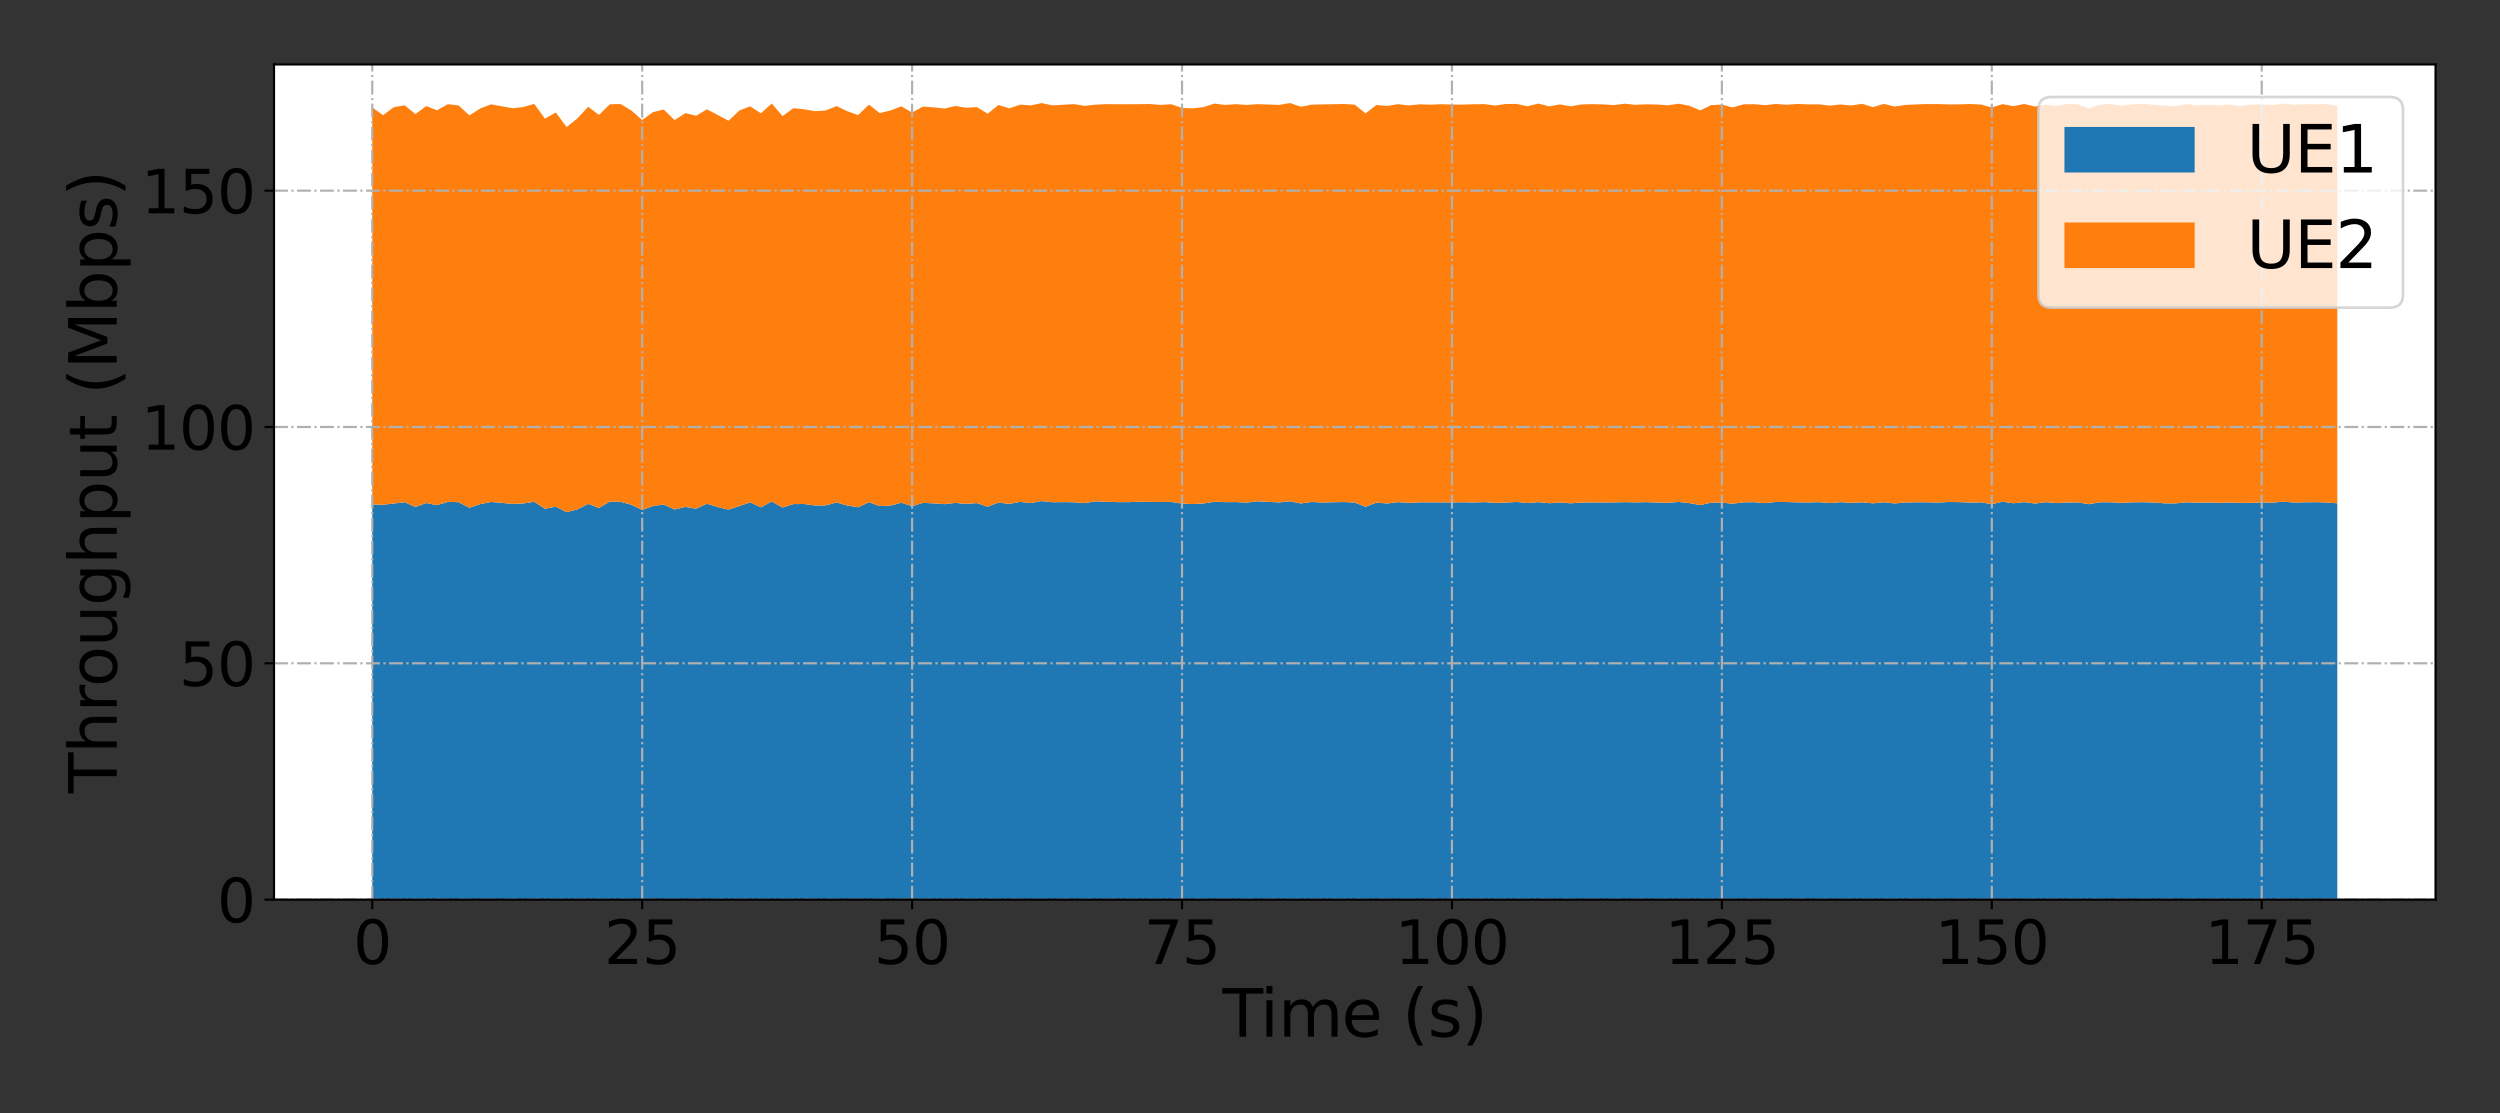<?xml version="1.0" encoding="utf-8" standalone="no"?>
<!DOCTYPE svg PUBLIC "-//W3C//DTD SVG 1.1//EN"
  "http://www.w3.org/Graphics/SVG/1.1/DTD/svg11.dtd">
<svg xmlns:xlink="http://www.w3.org/1999/xlink" width="921.6pt" height="410.4pt" viewBox="0 0 921.6 410.4" xmlns="http://www.w3.org/2000/svg" version="1.1">
 <rect x="0" y="0" width="921.6" height="410.4" fill="#333333" stroke="none"/>
 <defs>
  <style type="text/css">*{stroke-linejoin: round; stroke-linecap: butt}</style>
 </defs>
 <g id="figure_1">
  <g id="patch_1">
   <path d="M 0 410.4 
L 921.6 410.4 
L 921.6 0 
L 0 0 
L 0 410.4 
z
" style="fill: none"/>
  </g>
  <g id="axes_1">
   <g id="patch_2">
    <path d="M 101.01 331.64 
L 897.84 331.64 
L 897.84 23.76 
L 101.01 23.76 
z
" style="fill: #ffffff"/>
   </g>
   <g id="PolyCollection_1">
    <path d="M 137.23 186.006 
L 137.23 331.64 
L 141.21 331.64 
L 145.19 331.64 
L 149.17 331.64 
L 153.15 331.64 
L 157.13 331.64 
L 161.111 331.64 
L 165.091 331.64 
L 169.071 331.64 
L 173.051 331.64 
L 177.031 331.64 
L 181.011 331.64 
L 184.992 331.64 
L 188.972 331.64 
L 192.952 331.64 
L 196.932 331.64 
L 200.912 331.64 
L 204.892 331.64 
L 208.873 331.64 
L 212.853 331.64 
L 216.833 331.64 
L 220.813 331.64 
L 224.793 331.64 
L 228.773 331.64 
L 232.754 331.64 
L 236.734 331.64 
L 240.714 331.64 
L 244.694 331.64 
L 248.674 331.64 
L 252.654 331.64 
L 256.635 331.64 
L 260.615 331.64 
L 264.595 331.64 
L 268.575 331.64 
L 272.555 331.64 
L 276.535 331.64 
L 280.516 331.64 
L 284.496 331.64 
L 288.476 331.64 
L 292.456 331.64 
L 296.436 331.64 
L 300.417 331.64 
L 304.397 331.64 
L 308.377 331.64 
L 312.357 331.64 
L 316.337 331.64 
L 320.317 331.64 
L 324.298 331.64 
L 328.278 331.64 
L 332.258 331.64 
L 336.238 331.64 
L 340.218 331.64 
L 344.198 331.64 
L 348.179 331.64 
L 352.159 331.64 
L 356.139 331.64 
L 360.119 331.64 
L 364.099 331.64 
L 368.079 331.64 
L 372.06 331.64 
L 376.04 331.64 
L 380.02 331.64 
L 384 331.64 
L 387.98 331.64 
L 391.96 331.64 
L 395.941 331.64 
L 399.921 331.64 
L 403.901 331.64 
L 407.881 331.64 
L 411.861 331.64 
L 415.841 331.64 
L 419.822 331.64 
L 423.802 331.64 
L 427.782 331.64 
L 431.762 331.64 
L 435.742 331.64 
L 439.722 331.64 
L 443.703 331.64 
L 447.683 331.64 
L 451.663 331.64 
L 455.643 331.64 
L 459.623 331.64 
L 463.603 331.64 
L 467.584 331.64 
L 471.564 331.64 
L 475.544 331.64 
L 479.524 331.64 
L 483.504 331.64 
L 487.484 331.64 
L 491.465 331.64 
L 495.445 331.64 
L 499.425 331.64 
L 503.405 331.64 
L 507.385 331.64 
L 511.366 331.64 
L 515.346 331.64 
L 519.326 331.64 
L 523.306 331.64 
L 527.286 331.64 
L 531.266 331.64 
L 535.247 331.64 
L 539.227 331.64 
L 543.207 331.64 
L 547.187 331.64 
L 551.167 331.64 
L 555.147 331.64 
L 559.128 331.64 
L 563.108 331.64 
L 567.088 331.64 
L 571.068 331.64 
L 575.048 331.64 
L 579.028 331.64 
L 583.009 331.64 
L 586.989 331.64 
L 590.969 331.64 
L 594.949 331.64 
L 598.929 331.64 
L 602.909 331.64 
L 606.89 331.64 
L 610.87 331.64 
L 614.85 331.64 
L 618.83 331.64 
L 622.81 331.64 
L 626.79 331.64 
L 630.771 331.64 
L 634.751 331.64 
L 638.731 331.64 
L 642.711 331.64 
L 646.691 331.64 
L 650.671 331.64 
L 654.652 331.64 
L 658.632 331.64 
L 662.612 331.64 
L 666.592 331.64 
L 670.572 331.64 
L 674.552 331.64 
L 678.533 331.64 
L 682.513 331.64 
L 686.493 331.64 
L 690.473 331.64 
L 694.453 331.64 
L 698.433 331.64 
L 702.414 331.64 
L 706.394 331.64 
L 710.374 331.64 
L 714.354 331.64 
L 718.334 331.64 
L 722.315 331.64 
L 726.295 331.64 
L 730.275 331.64 
L 734.255 331.64 
L 738.235 331.64 
L 742.215 331.64 
L 746.196 331.64 
L 750.176 331.64 
L 754.156 331.64 
L 758.136 331.64 
L 762.116 331.64 
L 766.096 331.64 
L 770.077 331.64 
L 774.057 331.64 
L 778.037 331.64 
L 782.017 331.64 
L 785.997 331.64 
L 789.977 331.64 
L 793.958 331.64 
L 797.938 331.64 
L 801.918 331.64 
L 805.898 331.64 
L 809.878 331.64 
L 813.858 331.64 
L 817.839 331.64 
L 821.819 331.64 
L 825.799 331.64 
L 829.779 331.64 
L 833.759 331.64 
L 837.739 331.64 
L 841.72 331.64 
L 845.7 331.64 
L 849.68 331.64 
L 853.66 331.64 
L 857.64 331.64 
L 861.62 331.64 
L 861.62 185.531 
L 861.62 185.531 
L 857.64 185.226 
L 853.66 185.12 
L 849.68 185.163 
L 845.7 185.244 
L 841.72 184.941 
L 837.739 185.284 
L 833.759 185.211 
L 829.779 185.367 
L 825.799 185.386 
L 821.819 185.235 
L 817.839 185.346 
L 813.858 185.234 
L 809.878 185.308 
L 805.898 185.165 
L 801.918 185.579 
L 797.938 185.545 
L 793.958 185.224 
L 789.977 185.135 
L 785.997 185.165 
L 782.017 185.38 
L 778.037 185.147 
L 774.057 185.157 
L 770.077 185.86 
L 766.096 185.2 
L 762.116 185.247 
L 758.136 185.458 
L 754.156 185.121 
L 750.176 185.629 
L 746.196 185.097 
L 742.215 185.528 
L 738.235 184.947 
L 734.255 185.866 
L 730.275 185.178 
L 726.295 185.267 
L 722.315 185.102 
L 718.334 185.061 
L 714.354 185.254 
L 710.374 185.159 
L 706.394 185.166 
L 702.414 185.232 
L 698.433 185.587 
L 694.453 185.153 
L 690.473 185.541 
L 686.493 185.165 
L 682.513 185.351 
L 678.533 185.121 
L 674.552 185.439 
L 670.572 185.125 
L 666.592 185.209 
L 662.612 185.184 
L 658.632 185.07 
L 654.652 185.047 
L 650.671 185.47 
L 646.691 185.129 
L 642.711 185.17 
L 638.731 185.689 
L 634.751 185.276 
L 630.771 185.296 
L 626.79 186.177 
L 622.81 185.465 
L 618.83 185.041 
L 614.85 185.33 
L 610.87 185.251 
L 606.89 185.113 
L 602.909 185.2 
L 598.929 185.111 
L 594.949 185.204 
L 590.969 185.225 
L 586.989 185.206 
L 583.009 185.259 
L 579.028 185.529 
L 575.048 185.225 
L 571.068 185.507 
L 567.088 185.115 
L 563.108 185.421 
L 559.128 185.039 
L 555.147 185.263 
L 551.167 185.361 
L 547.187 185.098 
L 543.207 185.23 
L 539.227 185.154 
L 535.247 185.216 
L 531.266 185.19 
L 527.286 185.169 
L 523.306 185.19 
L 519.326 185.389 
L 515.346 185.109 
L 511.366 185.609 
L 507.385 185.278 
L 503.405 186.825 
L 499.425 185.256 
L 495.445 185.069 
L 491.465 185.133 
L 487.484 185.249 
L 483.504 185.039 
L 479.524 185.593 
L 475.544 184.787 
L 471.564 185.218 
L 467.584 185.003 
L 463.603 184.787 
L 459.623 185.275 
L 455.643 185.09 
L 451.663 185.103 
L 447.683 184.963 
L 443.703 185.599 
L 439.722 185.812 
L 435.742 185.651 
L 431.762 185.013 
L 427.782 185.07 
L 423.802 185.013 
L 419.822 184.963 
L 415.841 185.116 
L 411.861 185.093 
L 407.881 184.996 
L 403.901 184.8 
L 399.921 185.466 
L 395.941 185.158 
L 391.96 185.094 
L 387.98 185.141 
L 384 184.704 
L 380.02 185.45 
L 376.04 185.008 
L 372.06 185.749 
L 368.079 185.252 
L 364.099 186.784 
L 360.119 185.454 
L 356.139 185.752 
L 352.159 185.384 
L 348.179 185.855 
L 344.198 185.569 
L 340.218 185.361 
L 336.238 186.596 
L 332.258 185.321 
L 328.278 186.405 
L 324.298 186.552 
L 320.317 185.136 
L 316.337 187.002 
L 312.357 186.354 
L 308.377 185.23 
L 304.397 186.299 
L 300.417 186.351 
L 296.436 185.79 
L 292.456 185.83 
L 288.476 187.095 
L 284.496 184.847 
L 280.516 187.019 
L 276.535 185.196 
L 272.555 186.539 
L 268.575 187.867 
L 264.595 186.914 
L 260.615 185.682 
L 256.635 187.527 
L 252.654 186.853 
L 248.674 187.809 
L 244.694 186.005 
L 240.714 186.526 
L 236.734 187.986 
L 232.754 186.052 
L 228.773 184.993 
L 224.793 184.886 
L 220.813 187.245 
L 216.833 185.748 
L 212.853 187.78 
L 208.873 188.788 
L 204.892 186.758 
L 200.912 187.537 
L 196.932 184.99 
L 192.952 185.58 
L 188.972 185.78 
L 184.992 185.369 
L 181.011 185.044 
L 177.031 185.843 
L 173.051 187.164 
L 169.071 185.117 
L 165.091 185.014 
L 161.111 186.211 
L 157.13 185.437 
L 153.15 186.899 
L 149.17 185.135 
L 145.19 185.609 
L 141.21 186.054 
L 137.23 186.006 
z
" clip-path="url(#p483680093b)" style="fill: #1f77b4"/>
   </g>
   <g id="PolyCollection_2">
    <path d="M 137.23 39.606 
L 137.23 186.006 
L 141.21 186.054 
L 145.19 185.609 
L 149.17 185.135 
L 153.15 186.899 
L 157.13 185.437 
L 161.111 186.211 
L 165.091 185.014 
L 169.071 185.117 
L 173.051 187.164 
L 177.031 185.843 
L 181.011 185.044 
L 184.992 185.369 
L 188.972 185.78 
L 192.952 185.58 
L 196.932 184.99 
L 200.912 187.537 
L 204.892 186.758 
L 208.873 188.788 
L 212.853 187.78 
L 216.833 185.748 
L 220.813 187.245 
L 224.793 184.886 
L 228.773 184.993 
L 232.754 186.052 
L 236.734 187.986 
L 240.714 186.526 
L 244.694 186.005 
L 248.674 187.809 
L 252.654 186.853 
L 256.635 187.527 
L 260.615 185.682 
L 264.595 186.914 
L 268.575 187.867 
L 272.555 186.539 
L 276.535 185.196 
L 280.516 187.019 
L 284.496 184.847 
L 288.476 187.095 
L 292.456 185.83 
L 296.436 185.79 
L 300.417 186.351 
L 304.397 186.299 
L 308.377 185.23 
L 312.357 186.354 
L 316.337 187.002 
L 320.317 185.136 
L 324.298 186.552 
L 328.278 186.405 
L 332.258 185.321 
L 336.238 186.596 
L 340.218 185.361 
L 344.198 185.569 
L 348.179 185.855 
L 352.159 185.384 
L 356.139 185.752 
L 360.119 185.454 
L 364.099 186.784 
L 368.079 185.252 
L 372.06 185.749 
L 376.04 185.008 
L 380.02 185.45 
L 384 184.704 
L 387.98 185.141 
L 391.96 185.094 
L 395.941 185.158 
L 399.921 185.466 
L 403.901 184.8 
L 407.881 184.996 
L 411.861 185.093 
L 415.841 185.116 
L 419.822 184.963 
L 423.802 185.013 
L 427.782 185.07 
L 431.762 185.013 
L 435.742 185.651 
L 439.722 185.812 
L 443.703 185.599 
L 447.683 184.963 
L 451.663 185.103 
L 455.643 185.09 
L 459.623 185.275 
L 463.603 184.787 
L 467.584 185.003 
L 471.564 185.218 
L 475.544 184.787 
L 479.524 185.593 
L 483.504 185.039 
L 487.484 185.249 
L 491.465 185.133 
L 495.445 185.069 
L 499.425 185.256 
L 503.405 186.825 
L 507.385 185.278 
L 511.366 185.609 
L 515.346 185.109 
L 519.326 185.389 
L 523.306 185.19 
L 527.286 185.169 
L 531.266 185.19 
L 535.247 185.216 
L 539.227 185.154 
L 543.207 185.23 
L 547.187 185.098 
L 551.167 185.361 
L 555.147 185.263 
L 559.128 185.039 
L 563.108 185.421 
L 567.088 185.115 
L 571.068 185.507 
L 575.048 185.225 
L 579.028 185.529 
L 583.009 185.259 
L 586.989 185.206 
L 590.969 185.225 
L 594.949 185.204 
L 598.929 185.111 
L 602.909 185.2 
L 606.89 185.113 
L 610.87 185.251 
L 614.85 185.33 
L 618.83 185.041 
L 622.81 185.465 
L 626.79 186.177 
L 630.771 185.296 
L 634.751 185.276 
L 638.731 185.689 
L 642.711 185.17 
L 646.691 185.129 
L 650.671 185.47 
L 654.652 185.047 
L 658.632 185.07 
L 662.612 185.184 
L 666.592 185.209 
L 670.572 185.125 
L 674.552 185.439 
L 678.533 185.121 
L 682.513 185.351 
L 686.493 185.165 
L 690.473 185.541 
L 694.453 185.153 
L 698.433 185.587 
L 702.414 185.232 
L 706.394 185.166 
L 710.374 185.159 
L 714.354 185.254 
L 718.334 185.061 
L 722.315 185.102 
L 726.295 185.267 
L 730.275 185.178 
L 734.255 185.866 
L 738.235 184.947 
L 742.215 185.528 
L 746.196 185.097 
L 750.176 185.629 
L 754.156 185.121 
L 758.136 185.458 
L 762.116 185.247 
L 766.096 185.2 
L 770.077 185.86 
L 774.057 185.157 
L 778.037 185.147 
L 782.017 185.38 
L 785.997 185.165 
L 789.977 185.135 
L 793.958 185.224 
L 797.938 185.545 
L 801.918 185.579 
L 805.898 185.165 
L 809.878 185.308 
L 813.858 185.234 
L 817.839 185.346 
L 821.819 185.235 
L 825.799 185.386 
L 829.779 185.367 
L 833.759 185.211 
L 837.739 185.284 
L 841.72 184.941 
L 845.7 185.244 
L 849.68 185.163 
L 853.66 185.12 
L 857.64 185.226 
L 861.62 185.531 
L 861.62 39.052 
L 861.62 39.052 
L 857.64 38.31 
L 853.66 38.503 
L 849.68 38.393 
L 845.7 38.592 
L 841.72 38.206 
L 837.739 38.744 
L 833.759 38.49 
L 829.779 38.566 
L 825.799 39.12 
L 821.819 38.47 
L 817.839 38.861 
L 813.858 38.631 
L 809.878 38.815 
L 805.898 38.375 
L 801.918 39.256 
L 797.938 38.925 
L 793.958 38.623 
L 789.977 38.28 
L 785.997 38.493 
L 782.017 38.962 
L 778.037 38.276 
L 774.057 38.594 
L 770.077 39.982 
L 766.096 38.476 
L 762.116 38.326 
L 758.136 39.108 
L 754.156 38.604 
L 750.176 39.279 
L 746.196 38.324 
L 742.215 39.131 
L 738.235 38.386 
L 734.255 39.624 
L 730.275 38.537 
L 726.295 38.335 
L 722.315 38.469 
L 718.334 38.483 
L 714.354 38.361 
L 710.374 38.355 
L 706.394 38.484 
L 702.414 38.677 
L 698.433 39.281 
L 694.453 38.291 
L 690.473 39.524 
L 686.493 38.276 
L 682.513 38.888 
L 678.533 38.514 
L 674.552 38.938 
L 670.572 38.468 
L 666.592 38.488 
L 662.612 38.321 
L 658.632 38.618 
L 654.652 38.329 
L 650.671 38.76 
L 646.691 38.41 
L 642.711 38.456 
L 638.731 39.621 
L 634.751 38.558 
L 630.771 38.747 
L 626.79 40.69 
L 622.81 39.001 
L 618.83 38.232 
L 614.85 38.828 
L 610.87 38.531 
L 606.89 38.443 
L 602.909 38.634 
L 598.929 38.224 
L 594.949 38.74 
L 590.969 38.478 
L 586.989 38.394 
L 583.009 38.501 
L 579.028 39.192 
L 575.048 38.497 
L 571.068 39.198 
L 567.088 38.178 
L 563.108 39.175 
L 559.128 38.325 
L 555.147 38.327 
L 551.167 38.91 
L 547.187 38.385 
L 543.207 38.426 
L 539.227 38.554 
L 535.247 38.547 
L 531.266 38.41 
L 527.286 38.589 
L 523.306 38.443 
L 519.326 38.871 
L 515.346 38.395 
L 511.366 39.068 
L 507.385 38.709 
L 503.405 41.792 
L 499.425 38.597 
L 495.445 38.329 
L 491.465 38.415 
L 487.484 38.49 
L 483.504 38.577 
L 479.524 39.361 
L 475.544 37.983 
L 471.564 38.674 
L 467.584 38.522 
L 463.603 38.399 
L 459.623 38.688 
L 455.643 38.396 
L 451.663 38.678 
L 447.683 38.182 
L 443.703 39.471 
L 439.722 39.937 
L 435.742 39.792 
L 431.762 38.419 
L 427.782 38.671 
L 423.802 38.337 
L 419.822 38.405 
L 415.841 38.422 
L 411.861 38.428 
L 407.881 38.382 
L 403.901 38.563 
L 399.921 39.03 
L 395.941 38.383 
L 391.96 38.609 
L 387.98 38.854 
L 384 37.999 
L 380.02 38.855 
L 376.04 38.591 
L 372.06 39.937 
L 368.079 38.703 
L 364.099 41.922 
L 360.119 39.476 
L 356.139 39.716 
L 352.159 39.065 
L 348.179 40.008 
L 344.198 39.562 
L 340.218 39.285 
L 336.238 41.483 
L 332.258 39.206 
L 328.278 40.723 
L 324.298 41.697 
L 320.317 38.548 
L 316.337 42.423 
L 312.357 40.996 
L 308.377 39.11 
L 304.397 40.747 
L 300.417 40.982 
L 296.436 40.276 
L 292.456 39.889 
L 288.476 42.777 
L 284.496 38.151 
L 280.516 41.774 
L 276.535 39.195 
L 272.555 40.717 
L 268.575 44.512 
L 264.595 42.395 
L 260.615 40.296 
L 256.635 42.666 
L 252.654 41.708 
L 248.674 44.268 
L 244.694 40.373 
L 240.714 41.331 
L 236.734 44.245 
L 232.754 40.741 
L 228.773 38.345 
L 224.793 38.45 
L 220.813 42.362 
L 216.833 39.349 
L 212.853 43.636 
L 208.873 46.839 
L 204.892 41.471 
L 200.912 43.738 
L 196.932 38.299 
L 192.952 39.447 
L 188.972 39.893 
L 184.992 39.183 
L 181.011 38.461 
L 177.031 39.998 
L 173.051 42.54 
L 169.071 38.875 
L 165.091 38.42 
L 161.111 40.659 
L 157.13 39.09 
L 153.15 42.057 
L 149.17 38.829 
L 145.19 39.503 
L 141.21 42.454 
L 137.23 39.606 
z
" clip-path="url(#p483680093b)" style="fill: #ff7f0e"/>
   </g>
   <g id="matplotlib.axis_1">
    <g id="xtick_1">
     <g id="line2d_1">
      <path d="M 137.23 331.64 
L 137.23 23.76 
" clip-path="url(#p483680093b)" style="fill: none; stroke-dasharray: 5.12,1.28,0.8,1.28; stroke-dashoffset: 0; stroke: #b0b0b0; stroke-width: 0.8"/>
     </g>
     <g id="line2d_2">
      <defs>
       <path id="mcb9c2f5a87" d="M 0 0 
L 0 3.5 
" style="stroke: #000000; stroke-width: 0.8"/>
      </defs>
      <g>
       <use xlink:href="#mcb9c2f5a87" x="137.23" y="331.64" style="stroke: #000000; stroke-width: 0.8"/>
      </g>
     </g>
     <g id="text_1">
      <!-- 0 -->
      <g transform="translate(130.231 355.357)scale(0.22 -0.22)">
       <defs>
        <path id="DejaVuSans-30" d="M 2034 4250 
Q 1547 4250 1301 3770 
Q 1056 3291 1056 2328 
Q 1056 1369 1301 889 
Q 1547 409 2034 409 
Q 2525 409 2770 889 
Q 3016 1369 3016 2328 
Q 3016 3291 2770 3770 
Q 2525 4250 2034 4250 
z
M 2034 4750 
Q 2819 4750 3233 4129 
Q 3647 3509 3647 2328 
Q 3647 1150 3233 529 
Q 2819 -91 2034 -91 
Q 1250 -91 836 529 
Q 422 1150 422 2328 
Q 422 3509 836 4129 
Q 1250 4750 2034 4750 
z
" transform="scale(0.016)"/>
       </defs>
       <use xlink:href="#DejaVuSans-30"/>
      </g>
     </g>
    </g>
    <g id="xtick_2">
     <g id="line2d_3">
      <path d="M 236.734 331.64 
L 236.734 23.76 
" clip-path="url(#p483680093b)" style="fill: none; stroke-dasharray: 5.12,1.28,0.8,1.28; stroke-dashoffset: 0; stroke: #b0b0b0; stroke-width: 0.8"/>
     </g>
     <g id="line2d_4">
      <g>
       <use xlink:href="#mcb9c2f5a87" x="236.734" y="331.64" style="stroke: #000000; stroke-width: 0.8"/>
      </g>
     </g>
     <g id="text_2">
      <!-- 25 -->
      <g transform="translate(222.736 355.357)scale(0.22 -0.22)">
       <defs>
        <path id="DejaVuSans-32" d="M 1228 531 
L 3431 531 
L 3431 0 
L 469 0 
L 469 531 
Q 828 903 1448 1529 
Q 2069 2156 2228 2338 
Q 2531 2678 2651 2914 
Q 2772 3150 2772 3378 
Q 2772 3750 2511 3984 
Q 2250 4219 1831 4219 
Q 1534 4219 1204 4116 
Q 875 4013 500 3803 
L 500 4441 
Q 881 4594 1212 4672 
Q 1544 4750 1819 4750 
Q 2544 4750 2975 4387 
Q 3406 4025 3406 3419 
Q 3406 3131 3298 2873 
Q 3191 2616 2906 2266 
Q 2828 2175 2409 1742 
Q 1991 1309 1228 531 
z
" transform="scale(0.016)"/>
        <path id="DejaVuSans-35" d="M 691 4666 
L 3169 4666 
L 3169 4134 
L 1269 4134 
L 1269 2991 
Q 1406 3038 1543 3061 
Q 1681 3084 1819 3084 
Q 2600 3084 3056 2656 
Q 3513 2228 3513 1497 
Q 3513 744 3044 326 
Q 2575 -91 1722 -91 
Q 1428 -91 1123 -41 
Q 819 9 494 109 
L 494 744 
Q 775 591 1075 516 
Q 1375 441 1709 441 
Q 2250 441 2565 725 
Q 2881 1009 2881 1497 
Q 2881 1984 2565 2268 
Q 2250 2553 1709 2553 
Q 1456 2553 1204 2497 
Q 953 2441 691 2322 
L 691 4666 
z
" transform="scale(0.016)"/>
       </defs>
       <use xlink:href="#DejaVuSans-32"/>
       <use xlink:href="#DejaVuSans-35" x="63.623"/>
      </g>
     </g>
    </g>
    <g id="xtick_3">
     <g id="line2d_5">
      <path d="M 336.238 331.64 
L 336.238 23.76 
" clip-path="url(#p483680093b)" style="fill: none; stroke-dasharray: 5.12,1.28,0.8,1.28; stroke-dashoffset: 0; stroke: #b0b0b0; stroke-width: 0.8"/>
     </g>
     <g id="line2d_6">
      <g>
       <use xlink:href="#mcb9c2f5a87" x="336.238" y="331.64" style="stroke: #000000; stroke-width: 0.8"/>
      </g>
     </g>
     <g id="text_3">
      <!-- 50 -->
      <g transform="translate(322.241 355.357)scale(0.22 -0.22)">
       <use xlink:href="#DejaVuSans-35"/>
       <use xlink:href="#DejaVuSans-30" x="63.623"/>
      </g>
     </g>
    </g>
    <g id="xtick_4">
     <g id="line2d_7">
      <path d="M 435.742 331.64 
L 435.742 23.76 
" clip-path="url(#p483680093b)" style="fill: none; stroke-dasharray: 5.12,1.28,0.8,1.28; stroke-dashoffset: 0; stroke: #b0b0b0; stroke-width: 0.8"/>
     </g>
     <g id="line2d_8">
      <g>
       <use xlink:href="#mcb9c2f5a87" x="435.742" y="331.64" style="stroke: #000000; stroke-width: 0.8"/>
      </g>
     </g>
     <g id="text_4">
      <!-- 75 -->
      <g transform="translate(421.745 355.357)scale(0.22 -0.22)">
       <defs>
        <path id="DejaVuSans-37" d="M 525 4666 
L 3525 4666 
L 3525 4397 
L 1831 0 
L 1172 0 
L 2766 4134 
L 525 4134 
L 525 4666 
z
" transform="scale(0.016)"/>
       </defs>
       <use xlink:href="#DejaVuSans-37"/>
       <use xlink:href="#DejaVuSans-35" x="63.623"/>
      </g>
     </g>
    </g>
    <g id="xtick_5">
     <g id="line2d_9">
      <path d="M 535.247 331.64 
L 535.247 23.76 
" clip-path="url(#p483680093b)" style="fill: none; stroke-dasharray: 5.12,1.28,0.8,1.28; stroke-dashoffset: 0; stroke: #b0b0b0; stroke-width: 0.8"/>
     </g>
     <g id="line2d_10">
      <g>
       <use xlink:href="#mcb9c2f5a87" x="535.247" y="331.64" style="stroke: #000000; stroke-width: 0.8"/>
      </g>
     </g>
     <g id="text_5">
      <!-- 100 -->
      <g transform="translate(514.25 355.357)scale(0.22 -0.22)">
       <defs>
        <path id="DejaVuSans-31" d="M 794 531 
L 1825 531 
L 1825 4091 
L 703 3866 
L 703 4441 
L 1819 4666 
L 2450 4666 
L 2450 531 
L 3481 531 
L 3481 0 
L 794 0 
L 794 531 
z
" transform="scale(0.016)"/>
       </defs>
       <use xlink:href="#DejaVuSans-31"/>
       <use xlink:href="#DejaVuSans-30" x="63.623"/>
       <use xlink:href="#DejaVuSans-30" x="127.246"/>
      </g>
     </g>
    </g>
    <g id="xtick_6">
     <g id="line2d_11">
      <path d="M 634.751 331.64 
L 634.751 23.76 
" clip-path="url(#p483680093b)" style="fill: none; stroke-dasharray: 5.12,1.28,0.8,1.28; stroke-dashoffset: 0; stroke: #b0b0b0; stroke-width: 0.8"/>
     </g>
     <g id="line2d_12">
      <g>
       <use xlink:href="#mcb9c2f5a87" x="634.751" y="331.64" style="stroke: #000000; stroke-width: 0.8"/>
      </g>
     </g>
     <g id="text_6">
      <!-- 125 -->
      <g transform="translate(613.755 355.357)scale(0.22 -0.22)">
       <use xlink:href="#DejaVuSans-31"/>
       <use xlink:href="#DejaVuSans-32" x="63.623"/>
       <use xlink:href="#DejaVuSans-35" x="127.246"/>
      </g>
     </g>
    </g>
    <g id="xtick_7">
     <g id="line2d_13">
      <path d="M 734.255 331.64 
L 734.255 23.76 
" clip-path="url(#p483680093b)" style="fill: none; stroke-dasharray: 5.12,1.28,0.8,1.28; stroke-dashoffset: 0; stroke: #b0b0b0; stroke-width: 0.8"/>
     </g>
     <g id="line2d_14">
      <g>
       <use xlink:href="#mcb9c2f5a87" x="734.255" y="331.64" style="stroke: #000000; stroke-width: 0.8"/>
      </g>
     </g>
     <g id="text_7">
      <!-- 150 -->
      <g transform="translate(713.259 355.357)scale(0.22 -0.22)">
       <use xlink:href="#DejaVuSans-31"/>
       <use xlink:href="#DejaVuSans-35" x="63.623"/>
       <use xlink:href="#DejaVuSans-30" x="127.246"/>
      </g>
     </g>
    </g>
    <g id="xtick_8">
     <g id="line2d_15">
      <path d="M 833.759 331.64 
L 833.759 23.76 
" clip-path="url(#p483680093b)" style="fill: none; stroke-dasharray: 5.12,1.28,0.8,1.28; stroke-dashoffset: 0; stroke: #b0b0b0; stroke-width: 0.8"/>
     </g>
     <g id="line2d_16">
      <g>
       <use xlink:href="#mcb9c2f5a87" x="833.759" y="331.64" style="stroke: #000000; stroke-width: 0.8"/>
      </g>
     </g>
     <g id="text_8">
      <!-- 175 -->
      <g transform="translate(812.763 355.357)scale(0.22 -0.22)">
       <use xlink:href="#DejaVuSans-31"/>
       <use xlink:href="#DejaVuSans-37" x="63.623"/>
       <use xlink:href="#DejaVuSans-35" x="127.246"/>
      </g>
     </g>
    </g>
    <g id="text_9">
     <!-- Time (s) -->
     <g transform="translate(450.636 382.168)scale(0.24 -0.24)">
      <defs>
       <path id="DejaVuSans-54" d="M -19 4666 
L 3928 4666 
L 3928 4134 
L 2272 4134 
L 2272 0 
L 1638 0 
L 1638 4134 
L -19 4134 
L -19 4666 
z
" transform="scale(0.016)"/>
       <path id="DejaVuSans-69" d="M 603 3500 
L 1178 3500 
L 1178 0 
L 603 0 
L 603 3500 
z
M 603 4863 
L 1178 4863 
L 1178 4134 
L 603 4134 
L 603 4863 
z
" transform="scale(0.016)"/>
       <path id="DejaVuSans-6d" d="M 3328 2828 
Q 3544 3216 3844 3400 
Q 4144 3584 4550 3584 
Q 5097 3584 5394 3201 
Q 5691 2819 5691 2113 
L 5691 0 
L 5113 0 
L 5113 2094 
Q 5113 2597 4934 2840 
Q 4756 3084 4391 3084 
Q 3944 3084 3684 2787 
Q 3425 2491 3425 1978 
L 3425 0 
L 2847 0 
L 2847 2094 
Q 2847 2600 2669 2842 
Q 2491 3084 2119 3084 
Q 1678 3084 1418 2786 
Q 1159 2488 1159 1978 
L 1159 0 
L 581 0 
L 581 3500 
L 1159 3500 
L 1159 2956 
Q 1356 3278 1631 3431 
Q 1906 3584 2284 3584 
Q 2666 3584 2933 3390 
Q 3200 3197 3328 2828 
z
" transform="scale(0.016)"/>
       <path id="DejaVuSans-65" d="M 3597 1894 
L 3597 1613 
L 953 1613 
Q 991 1019 1311 708 
Q 1631 397 2203 397 
Q 2534 397 2845 478 
Q 3156 559 3463 722 
L 3463 178 
Q 3153 47 2828 -22 
Q 2503 -91 2169 -91 
Q 1331 -91 842 396 
Q 353 884 353 1716 
Q 353 2575 817 3079 
Q 1281 3584 2069 3584 
Q 2775 3584 3186 3129 
Q 3597 2675 3597 1894 
z
M 3022 2063 
Q 3016 2534 2758 2815 
Q 2500 3097 2075 3097 
Q 1594 3097 1305 2825 
Q 1016 2553 972 2059 
L 3022 2063 
z
" transform="scale(0.016)"/>
       <path id="DejaVuSans-20" transform="scale(0.016)"/>
       <path id="DejaVuSans-28" d="M 1984 4856 
Q 1566 4138 1362 3434 
Q 1159 2731 1159 2009 
Q 1159 1288 1364 580 
Q 1569 -128 1984 -844 
L 1484 -844 
Q 1016 -109 783 600 
Q 550 1309 550 2009 
Q 550 2706 781 3412 
Q 1013 4119 1484 4856 
L 1984 4856 
z
" transform="scale(0.016)"/>
       <path id="DejaVuSans-73" d="M 2834 3397 
L 2834 2853 
Q 2591 2978 2328 3040 
Q 2066 3103 1784 3103 
Q 1356 3103 1142 2972 
Q 928 2841 928 2578 
Q 928 2378 1081 2264 
Q 1234 2150 1697 2047 
L 1894 2003 
Q 2506 1872 2764 1633 
Q 3022 1394 3022 966 
Q 3022 478 2636 193 
Q 2250 -91 1575 -91 
Q 1294 -91 989 -36 
Q 684 19 347 128 
L 347 722 
Q 666 556 975 473 
Q 1284 391 1588 391 
Q 1994 391 2212 530 
Q 2431 669 2431 922 
Q 2431 1156 2273 1281 
Q 2116 1406 1581 1522 
L 1381 1569 
Q 847 1681 609 1914 
Q 372 2147 372 2553 
Q 372 3047 722 3315 
Q 1072 3584 1716 3584 
Q 2034 3584 2315 3537 
Q 2597 3491 2834 3397 
z
" transform="scale(0.016)"/>
       <path id="DejaVuSans-29" d="M 513 4856 
L 1013 4856 
Q 1481 4119 1714 3412 
Q 1947 2706 1947 2009 
Q 1947 1309 1714 600 
Q 1481 -109 1013 -844 
L 513 -844 
Q 928 -128 1133 580 
Q 1338 1288 1338 2009 
Q 1338 2731 1133 3434 
Q 928 4138 513 4856 
z
" transform="scale(0.016)"/>
      </defs>
      <use xlink:href="#DejaVuSans-54"/>
      <use xlink:href="#DejaVuSans-69" x="57.959"/>
      <use xlink:href="#DejaVuSans-6d" x="85.742"/>
      <use xlink:href="#DejaVuSans-65" x="183.154"/>
      <use xlink:href="#DejaVuSans-20" x="244.678"/>
      <use xlink:href="#DejaVuSans-28" x="276.465"/>
      <use xlink:href="#DejaVuSans-73" x="315.479"/>
      <use xlink:href="#DejaVuSans-29" x="367.578"/>
     </g>
    </g>
   </g>
   <g id="matplotlib.axis_2">
    <g id="ytick_1">
     <g id="line2d_17">
      <path d="M 101.01 331.64 
L 897.84 331.64 
" clip-path="url(#p483680093b)" style="fill: none; stroke-dasharray: 5.12,1.28,0.8,1.28; stroke-dashoffset: 0; stroke: #b0b0b0; stroke-width: 0.8"/>
     </g>
     <g id="line2d_18">
      <defs>
       <path id="mc2b0a91c77" d="M 0 0 
L -3.5 0 
" style="stroke: #000000; stroke-width: 0.8"/>
      </defs>
      <g>
       <use xlink:href="#mc2b0a91c77" x="101.01" y="331.64" style="stroke: #000000; stroke-width: 0.8"/>
      </g>
     </g>
     <g id="text_10">
      <!-- 0 -->
      <g transform="translate(80.013 339.998)scale(0.22 -0.22)">
       <use xlink:href="#DejaVuSans-30"/>
      </g>
     </g>
    </g>
    <g id="ytick_2">
     <g id="line2d_19">
      <path d="M 101.01 244.522 
L 897.84 244.522 
" clip-path="url(#p483680093b)" style="fill: none; stroke-dasharray: 5.12,1.28,0.8,1.28; stroke-dashoffset: 0; stroke: #b0b0b0; stroke-width: 0.8"/>
     </g>
     <g id="line2d_20">
      <g>
       <use xlink:href="#mc2b0a91c77" x="101.01" y="244.522" style="stroke: #000000; stroke-width: 0.8"/>
      </g>
     </g>
     <g id="text_11">
      <!-- 50 -->
      <g transform="translate(66.015 252.88)scale(0.22 -0.22)">
       <use xlink:href="#DejaVuSans-35"/>
       <use xlink:href="#DejaVuSans-30" x="63.623"/>
      </g>
     </g>
    </g>
    <g id="ytick_3">
     <g id="line2d_21">
      <path d="M 101.01 157.404 
L 897.84 157.404 
" clip-path="url(#p483680093b)" style="fill: none; stroke-dasharray: 5.12,1.28,0.8,1.28; stroke-dashoffset: 0; stroke: #b0b0b0; stroke-width: 0.8"/>
     </g>
     <g id="line2d_22">
      <g>
       <use xlink:href="#mc2b0a91c77" x="101.01" y="157.404" style="stroke: #000000; stroke-width: 0.8"/>
      </g>
     </g>
     <g id="text_12">
      <!-- 100 -->
      <g transform="translate(52.017 165.762)scale(0.22 -0.22)">
       <use xlink:href="#DejaVuSans-31"/>
       <use xlink:href="#DejaVuSans-30" x="63.623"/>
       <use xlink:href="#DejaVuSans-30" x="127.246"/>
      </g>
     </g>
    </g>
    <g id="ytick_4">
     <g id="line2d_23">
      <path d="M 101.01 70.286 
L 897.84 70.286 
" clip-path="url(#p483680093b)" style="fill: none; stroke-dasharray: 5.12,1.28,0.8,1.28; stroke-dashoffset: 0; stroke: #b0b0b0; stroke-width: 0.8"/>
     </g>
     <g id="line2d_24">
      <g>
       <use xlink:href="#mc2b0a91c77" x="101.01" y="70.286" style="stroke: #000000; stroke-width: 0.8"/>
      </g>
     </g>
     <g id="text_13">
      <!-- 150 -->
      <g transform="translate(52.017 78.644)scale(0.22 -0.22)">
       <use xlink:href="#DejaVuSans-31"/>
       <use xlink:href="#DejaVuSans-35" x="63.623"/>
       <use xlink:href="#DejaVuSans-30" x="127.246"/>
      </g>
     </g>
    </g>
    <g id="text_14">
     <!-- Throughput (Mbps) -->
     <g transform="translate(43.026 292.414)rotate(-90)scale(0.24 -0.24)">
      <defs>
       <path id="DejaVuSans-68" d="M 3513 2113 
L 3513 0 
L 2938 0 
L 2938 2094 
Q 2938 2591 2744 2837 
Q 2550 3084 2163 3084 
Q 1697 3084 1428 2787 
Q 1159 2491 1159 1978 
L 1159 0 
L 581 0 
L 581 4863 
L 1159 4863 
L 1159 2956 
Q 1366 3272 1645 3428 
Q 1925 3584 2291 3584 
Q 2894 3584 3203 3211 
Q 3513 2838 3513 2113 
z
" transform="scale(0.016)"/>
       <path id="DejaVuSans-72" d="M 2631 2963 
Q 2534 3019 2420 3045 
Q 2306 3072 2169 3072 
Q 1681 3072 1420 2755 
Q 1159 2438 1159 1844 
L 1159 0 
L 581 0 
L 581 3500 
L 1159 3500 
L 1159 2956 
Q 1341 3275 1631 3429 
Q 1922 3584 2338 3584 
Q 2397 3584 2469 3576 
Q 2541 3569 2628 3553 
L 2631 2963 
z
" transform="scale(0.016)"/>
       <path id="DejaVuSans-6f" d="M 1959 3097 
Q 1497 3097 1228 2736 
Q 959 2375 959 1747 
Q 959 1119 1226 758 
Q 1494 397 1959 397 
Q 2419 397 2687 759 
Q 2956 1122 2956 1747 
Q 2956 2369 2687 2733 
Q 2419 3097 1959 3097 
z
M 1959 3584 
Q 2709 3584 3137 3096 
Q 3566 2609 3566 1747 
Q 3566 888 3137 398 
Q 2709 -91 1959 -91 
Q 1206 -91 779 398 
Q 353 888 353 1747 
Q 353 2609 779 3096 
Q 1206 3584 1959 3584 
z
" transform="scale(0.016)"/>
       <path id="DejaVuSans-75" d="M 544 1381 
L 544 3500 
L 1119 3500 
L 1119 1403 
Q 1119 906 1312 657 
Q 1506 409 1894 409 
Q 2359 409 2629 706 
Q 2900 1003 2900 1516 
L 2900 3500 
L 3475 3500 
L 3475 0 
L 2900 0 
L 2900 538 
Q 2691 219 2414 64 
Q 2138 -91 1772 -91 
Q 1169 -91 856 284 
Q 544 659 544 1381 
z
M 1991 3584 
L 1991 3584 
z
" transform="scale(0.016)"/>
       <path id="DejaVuSans-67" d="M 2906 1791 
Q 2906 2416 2648 2759 
Q 2391 3103 1925 3103 
Q 1463 3103 1205 2759 
Q 947 2416 947 1791 
Q 947 1169 1205 825 
Q 1463 481 1925 481 
Q 2391 481 2648 825 
Q 2906 1169 2906 1791 
z
M 3481 434 
Q 3481 -459 3084 -895 
Q 2688 -1331 1869 -1331 
Q 1566 -1331 1297 -1286 
Q 1028 -1241 775 -1147 
L 775 -588 
Q 1028 -725 1275 -790 
Q 1522 -856 1778 -856 
Q 2344 -856 2625 -561 
Q 2906 -266 2906 331 
L 2906 616 
Q 2728 306 2450 153 
Q 2172 0 1784 0 
Q 1141 0 747 490 
Q 353 981 353 1791 
Q 353 2603 747 3093 
Q 1141 3584 1784 3584 
Q 2172 3584 2450 3431 
Q 2728 3278 2906 2969 
L 2906 3500 
L 3481 3500 
L 3481 434 
z
" transform="scale(0.016)"/>
       <path id="DejaVuSans-70" d="M 1159 525 
L 1159 -1331 
L 581 -1331 
L 581 3500 
L 1159 3500 
L 1159 2969 
Q 1341 3281 1617 3432 
Q 1894 3584 2278 3584 
Q 2916 3584 3314 3078 
Q 3713 2572 3713 1747 
Q 3713 922 3314 415 
Q 2916 -91 2278 -91 
Q 1894 -91 1617 61 
Q 1341 213 1159 525 
z
M 3116 1747 
Q 3116 2381 2855 2742 
Q 2594 3103 2138 3103 
Q 1681 3103 1420 2742 
Q 1159 2381 1159 1747 
Q 1159 1113 1420 752 
Q 1681 391 2138 391 
Q 2594 391 2855 752 
Q 3116 1113 3116 1747 
z
" transform="scale(0.016)"/>
       <path id="DejaVuSans-74" d="M 1172 4494 
L 1172 3500 
L 2356 3500 
L 2356 3053 
L 1172 3053 
L 1172 1153 
Q 1172 725 1289 603 
Q 1406 481 1766 481 
L 2356 481 
L 2356 0 
L 1766 0 
Q 1100 0 847 248 
Q 594 497 594 1153 
L 594 3053 
L 172 3053 
L 172 3500 
L 594 3500 
L 594 4494 
L 1172 4494 
z
" transform="scale(0.016)"/>
       <path id="DejaVuSans-4d" d="M 628 4666 
L 1569 4666 
L 2759 1491 
L 3956 4666 
L 4897 4666 
L 4897 0 
L 4281 0 
L 4281 4097 
L 3078 897 
L 2444 897 
L 1241 4097 
L 1241 0 
L 628 0 
L 628 4666 
z
" transform="scale(0.016)"/>
       <path id="DejaVuSans-62" d="M 3116 1747 
Q 3116 2381 2855 2742 
Q 2594 3103 2138 3103 
Q 1681 3103 1420 2742 
Q 1159 2381 1159 1747 
Q 1159 1113 1420 752 
Q 1681 391 2138 391 
Q 2594 391 2855 752 
Q 3116 1113 3116 1747 
z
M 1159 2969 
Q 1341 3281 1617 3432 
Q 1894 3584 2278 3584 
Q 2916 3584 3314 3078 
Q 3713 2572 3713 1747 
Q 3713 922 3314 415 
Q 2916 -91 2278 -91 
Q 1894 -91 1617 61 
Q 1341 213 1159 525 
L 1159 0 
L 581 0 
L 581 4863 
L 1159 4863 
L 1159 2969 
z
" transform="scale(0.016)"/>
      </defs>
      <use xlink:href="#DejaVuSans-54"/>
      <use xlink:href="#DejaVuSans-68" x="61.084"/>
      <use xlink:href="#DejaVuSans-72" x="124.463"/>
      <use xlink:href="#DejaVuSans-6f" x="163.326"/>
      <use xlink:href="#DejaVuSans-75" x="224.508"/>
      <use xlink:href="#DejaVuSans-67" x="287.887"/>
      <use xlink:href="#DejaVuSans-68" x="351.363"/>
      <use xlink:href="#DejaVuSans-70" x="414.742"/>
      <use xlink:href="#DejaVuSans-75" x="478.219"/>
      <use xlink:href="#DejaVuSans-74" x="541.598"/>
      <use xlink:href="#DejaVuSans-20" x="580.807"/>
      <use xlink:href="#DejaVuSans-28" x="612.594"/>
      <use xlink:href="#DejaVuSans-4d" x="651.607"/>
      <use xlink:href="#DejaVuSans-62" x="737.887"/>
      <use xlink:href="#DejaVuSans-70" x="801.363"/>
      <use xlink:href="#DejaVuSans-73" x="864.84"/>
      <use xlink:href="#DejaVuSans-29" x="916.939"/>
     </g>
    </g>
   </g>
   <g id="patch_3">
    <path d="M 101.01 331.64 
L 101.01 23.76 
" style="fill: none; stroke: #000000; stroke-width: 0.8; stroke-linejoin: miter; stroke-linecap: square"/>
   </g>
   <g id="patch_4">
    <path d="M 897.84 331.64 
L 897.84 23.76 
" style="fill: none; stroke: #000000; stroke-width: 0.8; stroke-linejoin: miter; stroke-linecap: square"/>
   </g>
   <g id="patch_5">
    <path d="M 101.01 331.64 
L 897.84 331.64 
" style="fill: none; stroke: #000000; stroke-width: 0.8; stroke-linejoin: miter; stroke-linecap: square"/>
   </g>
   <g id="patch_6">
    <path d="M 101.01 23.76 
L 897.84 23.76 
" style="fill: none; stroke: #000000; stroke-width: 0.8; stroke-linejoin: miter; stroke-linecap: square"/>
   </g>
   <g id="legend_1">
    <g id="patch_7">
     <path d="M 756.24 113.415 
L 881.04 113.415 
Q 885.84 113.415 885.84 108.615 
L 885.84 40.56 
Q 885.84 35.76 881.04 35.76 
L 756.24 35.76 
Q 751.44 35.76 751.44 40.56 
L 751.44 108.615 
Q 751.44 113.415 756.24 113.415 
z
" style="fill: #ffffff; opacity: 0.8; stroke: #cccccc; stroke-linejoin: miter"/>
    </g>
    <g id="patch_8">
     <path d="M 761.04 63.596 
L 809.04 63.596 
L 809.04 46.796 
L 761.04 46.796 
z
" style="fill: #1f77b4"/>
    </g>
    <g id="text_15">
     <!-- UE1 -->
     <g transform="translate(828.24 63.596)scale(0.24 -0.24)">
      <defs>
       <path id="DejaVuSans-55" d="M 556 4666 
L 1191 4666 
L 1191 1831 
Q 1191 1081 1462 751 
Q 1734 422 2344 422 
Q 2950 422 3222 751 
Q 3494 1081 3494 1831 
L 3494 4666 
L 4128 4666 
L 4128 1753 
Q 4128 841 3676 375 
Q 3225 -91 2344 -91 
Q 1459 -91 1007 375 
Q 556 841 556 1753 
L 556 4666 
z
" transform="scale(0.016)"/>
       <path id="DejaVuSans-45" d="M 628 4666 
L 3578 4666 
L 3578 4134 
L 1259 4134 
L 1259 2753 
L 3481 2753 
L 3481 2222 
L 1259 2222 
L 1259 531 
L 3634 531 
L 3634 0 
L 628 0 
L 628 4666 
z
" transform="scale(0.016)"/>
      </defs>
      <use xlink:href="#DejaVuSans-55"/>
      <use xlink:href="#DejaVuSans-45" x="73.193"/>
      <use xlink:href="#DejaVuSans-31" x="136.377"/>
     </g>
    </g>
    <g id="patch_9">
     <path d="M 761.04 98.824 
L 809.04 98.824 
L 809.04 82.024 
L 761.04 82.024 
z
" style="fill: #ff7f0e"/>
    </g>
    <g id="text_16">
     <!-- UE2 -->
     <g transform="translate(828.24 98.824)scale(0.24 -0.24)">
      <use xlink:href="#DejaVuSans-55"/>
      <use xlink:href="#DejaVuSans-45" x="73.193"/>
      <use xlink:href="#DejaVuSans-32" x="136.377"/>
     </g>
    </g>
   </g>
  </g>
 </g>
 <defs>
  <clipPath id="p483680093b">
   <rect x="101.01" y="23.76" width="796.83" height="307.88"/>
  </clipPath>
 </defs>
</svg>
